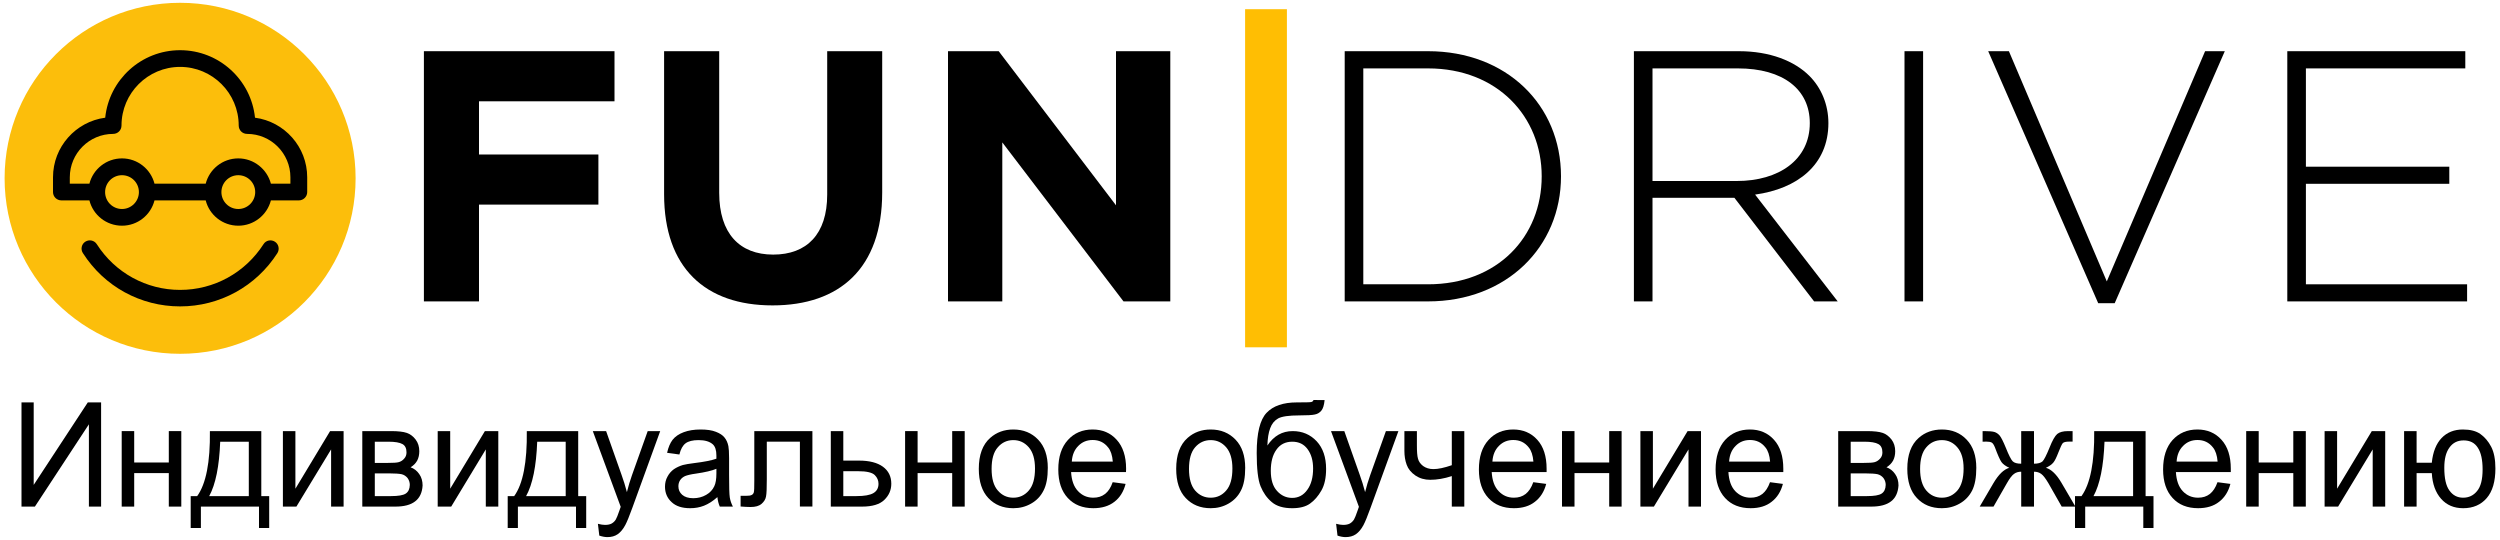 <?xml version="1.0" encoding="UTF-8"?>
<!DOCTYPE svg PUBLIC "-//W3C//DTD SVG 1.1//EN" "http://www.w3.org/Graphics/SVG/1.1/DTD/svg11.dtd">
<!-- Creator: CorelDRAW X8 -->
<svg xmlns="http://www.w3.org/2000/svg" xml:space="preserve" width="250px" height="54px" version="1.1" style="shape-rendering:geometricPrecision; text-rendering:geometricPrecision; image-rendering:optimizeQuality; fill-rule:evenodd; clip-rule:evenodd"
viewBox="0 0 25000 5400"
 xmlns:xlink="http://www.w3.org/1999/xlink">
 <defs>
  <style type="text/css">
   <![CDATA[
    .fil0 {fill:black}
    .fil1 {fill:#FCBE0B}
    .fil3 {fill:#FFBE03}
    .fil2 {fill:black;fill-rule:nonzero}
   ]]>
  </style>
 </defs>
 <g id="Слой_x0020_1">
  <g id="_1103842288">
   <path class="fil0" d="M1331 2143l940 0c69,0 125,-56 125,-125 0,-328 -267,-595 -595,-595 -328,0 -595,267 -595,595 0,69 56,125 125,125zm470 -471c147,0 273,92 323,222l-645 0c50,-130 175,-222 322,-222l0 0zm0 0z"/>
   <circle class="fil1" cx="1801" cy="1783" r="1755"/>
   <g>
    <g>
     <path class="fil0" d="M883 2004l11 0c37,146 169,253 326,253 156,0 288,-107 325,-253l512 0c37,146 169,253 326,253 156,0 288,-107 326,-253l279 0c46,0 84,-37 84,-83l0 -148c0,-305 -228,-557 -522,-596 -39,-379 -360,-675 -749,-675 -389,0 -710,296 -749,675 -294,39 -522,291 -522,596l0 148c0,46 38,83 84,83l101 0 168 0zm506 -83c0,93 -76,169 -169,169 -94,0 -169,-76 -169,-169 0,-93 75,-169 169,-169 93,0 169,75 169,169zm1163 0c0,93 -76,169 -169,169 -94,0 -169,-76 -169,-169 0,-93 75,-169 169,-169 93,0 169,75 169,169zm-1854 -148c0,-239 194,-434 433,-434 47,0 84,-37 84,-84 0,-323 263,-586 586,-586 323,0 586,263 586,586 0,47 37,84 84,84 239,0 433,195 433,434l0 64 -195 0c-38,-145 -170,-253 -326,-253 -157,0 -289,108 -326,253l-512 0c-37,-145 -169,-253 -325,-253 -157,0 -289,108 -326,253l-196 0 0 -64z"/>
    </g>
    <path class="fil0" d="M1801 3064c-395,0 -759,-199 -972,-533 -25,-38 -14,-90 24,-114 39,-25 90,-14 115,25 183,286 495,457 833,457 339,0 650,-171 834,-457 24,-39 75,-50 114,-25 38,24 49,75 25,114 -214,334 -578,533 -973,533zm0 0z"/>
   </g>
   <polygon class="fil2" points="4239,3014 4790,3014 4790,2046 5984,2046 5984,1545 4790,1545 4790,1013 6145,1013 6145,512 4239,512 "/>
   <path id="1" class="fil2" d="M7725 3054c672,0 1097,-372 1097,-1130l0 -1412 -550 0 0 1434c0,396 -204,600 -540,600 -336,0 -540,-211 -540,-618l0 -1416 -551 0 0 1430c0,736 412,1112 1084,1112z"/>
   <polygon id="2" class="fil2" points="9480,3014 10023,3014 10023,1424 11235,3014 11703,3014 11703,512 11160,512 11160,2053 9987,512 9480,512 "/>
   <path id="3" class="fil2" d="M13447 3014l833 0c787,0 1330,-546 1330,-1251 0,-711 -543,-1251 -1330,-1251l-833 0 0 2502zm186 -171l0 -2159 647 0c697,0 1137,486 1137,1079 0,604 -440,1080 -1137,1080l-647 0z"/>
   <path id="4" class="fil2" d="M16339 3014l186 0 0 -1036 819 0 797 1036 236 0 -826 -1068c422,-58 733,-297 733,-715 0,-186 -72,-354 -190,-472 -150,-150 -396,-247 -704,-247l-1051 0 0 2502zm186 -1204l0 -1126 854 0c454,0 719,211 719,547 0,368 -311,579 -729,579l-844 0z"/>
   <polygon id="5" class="fil2" points="19045,3014 19231,3014 19231,512 19045,512 "/>
   <polygon id="6" class="fil2" points="20982,3032 21147,3032 22248,512 22051,512 21068,2814 20089,512 19882,512 "/>
   <polygon id="7" class="fil2" points="22873,3014 24671,3014 24671,2843 23059,2843 23059,1838 24493,1838 24493,1667 23059,1667 23059,684 24653,684 24653,512 22873,512 "/>
   <polygon class="fil2" points="215,4024 337,4024 337,4849 878,4024 1011,4024 1011,5066 889,5066 889,4243 349,5066 215,5066 "/>
   <polygon id="1" class="fil2" points="1217,4311 1342,4311 1342,4625 1688,4625 1688,4311 1813,4311 1813,5066 1688,5066 1688,4731 1342,4731 1342,5066 1217,5066 "/>
   <path id="2" class="fil2" d="M2099 4311l514 0 0 650 79 0 0 319 -102 0 0 -214 -581 0 0 214 -102 0 0 -319 65 0c88,-122 131,-339 127,-650zm103 106c-9,245 -46,427 -110,544l396 0 0 -544 -286 0z"/>
   <polygon id="3" class="fil2" points="2829,4311 2954,4311 2954,4887 3301,4311 3436,4311 3436,5066 3311,5066 3311,4494 2964,5066 2829,5066 "/>
   <path id="4" class="fil2" d="M3623 4311l287 0c71,0 123,6 158,18 34,12 64,34 88,66 25,33 37,72 37,117 0,36 -7,67 -21,94 -15,27 -37,49 -66,67 34,12 63,34 86,67 23,32 34,71 34,115 -4,72 -30,125 -75,159 -45,35 -111,52 -197,52l-331 0 0 -755zm125 318l132 0c53,0 89,-2 109,-8 20,-6 38,-17 53,-35 16,-17 23,-38 23,-62 0,-40 -13,-68 -40,-83 -28,-16 -75,-24 -141,-24l-136 0 0 212zm0 332l163 0c71,0 120,-8 146,-25 26,-17 40,-46 41,-87 0,-24 -7,-47 -22,-68 -16,-20 -36,-33 -60,-39 -25,-5 -64,-8 -118,-8l-150 0 0 227z"/>
   <polygon id="5" class="fil2" points="4377,4311 4502,4311 4502,4887 4849,4311 4983,4311 4983,5066 4858,5066 4858,4494 4512,5066 4377,5066 "/>
   <path id="6" class="fil2" d="M5268 4311l514 0 0 650 80 0 0 319 -102 0 0 -214 -581 0 0 214 -102 0 0 -319 65 0c88,-122 130,-339 126,-650zm104 106c-9,245 -46,427 -111,544l396 0 0 -544 -285 0z"/>
   <path id="7" class="fil2" d="M5993 5356l-14 -118c27,7 51,11 71,11 28,0 51,-5 67,-14 17,-10 31,-23 41,-40 8,-13 21,-45 38,-95 3,-7 6,-18 11,-32l-279 -757 133 0 154 436c20,55 38,113 54,174 14,-57 31,-114 51,-170l157 -440 125 0 -279 768c-30,83 -53,139 -70,171 -22,42 -48,72 -76,92 -29,20 -63,29 -103,29 -24,0 -51,-5 -81,-15z"/>
   <path id="8" class="fil2" d="M7174 4971c-46,41 -91,69 -134,86 -43,17 -89,25 -138,25 -81,0 -143,-20 -186,-61 -44,-40 -66,-92 -66,-154 0,-37 8,-71 25,-101 16,-31 38,-55 64,-74 27,-18 57,-32 90,-42 25,-6 62,-13 112,-19 100,-12 175,-27 223,-44 0,-17 0,-28 0,-33 0,-52 -12,-88 -35,-110 -32,-29 -80,-43 -143,-43 -59,0 -102,11 -130,32 -28,21 -49,58 -62,112l-123 -17c12,-54 30,-97 55,-130 26,-33 63,-58 111,-76 48,-18 104,-27 168,-27 63,0 114,7 154,23 39,15 68,34 86,57 19,23 32,52 39,87 4,22 7,61 7,118l0 169c0,119 2,194 7,226 5,31 16,62 31,91l-131 0c-12,-27 -20,-59 -24,-95zm-10 -283c-45,19 -114,35 -204,48 -52,7 -88,16 -110,25 -21,10 -37,23 -49,41 -12,19 -17,39 -17,61 0,34 12,62 38,85 25,22 62,34 110,34 48,0 91,-11 129,-33 37,-21 65,-50 82,-87 14,-29 21,-72 21,-128l0 -46z"/>
   <path id="9" class="fil2" d="M7543 4311l581 0 0 754 -125 0 0 -648 -331 0 0 376c0,87 -2,145 -8,173 -5,28 -21,52 -45,73 -25,21 -61,31 -109,31 -29,0 -62,-2 -100,-5l0 -107 54 0c26,0 45,-2 56,-8 11,-5 18,-14 22,-26 4,-12 5,-50 5,-116l0 -497z"/>
   <path id="10" class="fil2" d="M8308 4311l125 0 0 295 158 0c103,0 183,21 238,61 56,41 84,98 84,170 0,63 -23,117 -70,162 -46,45 -121,67 -223,67l-312 0 0 -755zm125 650l132 0c79,0 135,-10 169,-30 34,-20 51,-51 51,-93 0,-33 -12,-62 -37,-87 -26,-26 -81,-39 -167,-39l-148 0 0 249z"/>
   <polygon id="11" class="fil2" points="9051,4311 9176,4311 9176,4625 9522,4625 9522,4311 9647,4311 9647,5066 9522,5066 9522,4731 9176,4731 9176,5066 9051,5066 "/>
   <path id="12" class="fil2" d="M9788 4688c0,-139 38,-242 114,-309 63,-56 140,-84 231,-84 102,0 184,34 249,102 64,67 96,161 96,281 0,97 -14,173 -43,228 -28,56 -69,99 -124,130 -54,31 -113,46 -178,46 -103,0 -186,-34 -250,-102 -63,-67 -95,-165 -95,-292zm128 1c0,96 20,168 62,216 41,48 93,72 155,72 62,0 114,-24 155,-72 42,-48 62,-122 62,-220 0,-94 -21,-164 -62,-212 -42,-48 -93,-72 -155,-72 -62,0 -114,24 -155,72 -42,47 -62,119 -62,216z"/>
   <path id="13" class="fil2" d="M11127 4822l129 17c-20,77 -57,137 -112,179 -55,43 -125,64 -211,64 -107,0 -192,-34 -255,-102 -63,-68 -95,-163 -95,-285 0,-127 32,-225 96,-295 63,-70 146,-105 247,-105 99,0 179,34 241,103 62,68 94,165 94,289 0,8 -1,19 -1,34l-549 0c5,83 27,146 69,190 41,44 92,66 153,66 46,0 85,-12 117,-37 33,-25 58,-64 77,-118zm-409 -206l410 0c-5,-63 -21,-111 -47,-142 -39,-50 -91,-74 -154,-74 -57,0 -105,19 -144,59 -39,39 -61,91 -65,157z"/>
   <path id="14" class="fil2" d="M11762 4688c0,-139 38,-242 114,-309 63,-56 140,-84 231,-84 101,0 184,34 249,102 64,67 96,161 96,281 0,97 -14,173 -43,228 -28,56 -70,99 -124,130 -54,31 -113,46 -178,46 -103,0 -186,-34 -250,-102 -64,-67 -95,-165 -95,-292zm128 1c0,96 20,168 61,216 42,48 94,72 156,72 62,0 114,-24 155,-72 42,-48 62,-122 62,-220 0,-94 -21,-164 -62,-212 -42,-48 -93,-72 -155,-72 -62,0 -114,24 -156,72 -41,47 -61,119 -61,216z"/>
   <path id="15" class="fil2" d="M13135 4000l111 1c-5,51 -16,86 -33,106 -17,20 -38,33 -65,38 -26,6 -78,9 -156,9 -102,0 -173,10 -210,30 -37,21 -64,53 -80,98 -17,45 -26,102 -28,173 32,-48 69,-84 111,-108 42,-24 89,-36 142,-36 96,0 176,34 240,102 63,68 94,160 94,276 0,88 -15,160 -47,216 -32,56 -70,100 -114,131 -43,31 -103,46 -178,46 -88,0 -156,-20 -204,-61 -49,-41 -86,-94 -112,-158 -26,-63 -39,-175 -39,-333 0,-199 33,-333 99,-402 65,-69 166,-104 303,-104 84,0 133,-1 144,-4 12,-3 19,-10 22,-20zm-4 685c0,-78 -18,-143 -55,-193 -36,-50 -87,-75 -153,-75 -69,0 -122,27 -159,80 -38,53 -56,123 -56,211 0,88 20,155 62,201 41,46 92,70 152,70 62,0 113,-27 151,-81 39,-53 58,-125 58,-213z"/>
   <path id="16" class="fil2" d="M13375 5356l-14 -118c27,7 51,11 71,11 28,0 50,-5 67,-14 17,-10 30,-23 41,-40 8,-13 21,-45 38,-95 2,-7 6,-18 11,-32l-279 -757 133 0 154 436c20,55 38,113 54,174 14,-57 31,-114 51,-170l157 -440 125 0 -279 768c-30,83 -53,139 -70,171 -22,42 -48,72 -76,92 -29,20 -64,29 -103,29 -25,0 -52,-5 -81,-15z"/>
   <path id="17" class="fil2" d="M14044 4311l125 0 0 142c0,62 3,107 11,134 7,28 24,52 51,73 28,20 62,31 103,31 48,0 109,-13 184,-39l0 -341 125 0 0 755 -125 0 0 -305c-77,25 -149,37 -216,37 -56,0 -105,-14 -148,-43 -43,-30 -72,-65 -87,-107 -16,-43 -23,-89 -23,-139l0 -198z"/>
   <path id="18" class="fil2" d="M15333 4822l129 17c-20,77 -58,137 -113,179 -54,43 -124,64 -210,64 -107,0 -192,-34 -255,-102 -63,-68 -95,-163 -95,-285 0,-127 32,-225 96,-295 63,-70 146,-105 247,-105 98,0 179,34 241,103 62,68 93,165 93,289 0,8 0,19 0,34l-549 0c5,83 27,146 69,190 41,44 92,66 153,66 46,0 85,-12 117,-37 32,-25 58,-64 77,-118zm-409 -206l410 0c-5,-63 -21,-111 -47,-142 -39,-50 -91,-74 -154,-74 -57,0 -105,19 -144,59 -39,39 -61,91 -65,157z"/>
   <polygon id="19" class="fil2" points="15620,4311 15745,4311 15745,4625 16092,4625 16092,4311 16216,4311 16216,5066 16092,5066 16092,4731 15745,4731 15745,5066 15620,5066 "/>
   <polygon id="20" class="fil2" points="16404,4311 16529,4311 16529,4887 16876,4311 17010,4311 17010,5066 16885,5066 16885,4494 16539,5066 16404,5066 "/>
   <path id="21" class="fil2" d="M17700 4822l129 17c-20,77 -58,137 -113,179 -54,43 -124,64 -210,64 -107,0 -193,-34 -255,-102 -63,-68 -95,-163 -95,-285 0,-127 32,-225 95,-295 64,-70 147,-105 248,-105 98,0 179,34 241,103 62,68 93,165 93,289 0,8 0,19 0,34l-549 0c5,83 27,146 68,190 42,44 93,66 154,66 46,0 85,-12 117,-37 32,-25 58,-64 77,-118zm-409 -206l410 0c-5,-63 -21,-111 -47,-142 -39,-50 -91,-74 -154,-74 -57,0 -105,19 -144,59 -39,39 -61,91 -65,157z"/>
   <path id="22" class="fil2" d="M18382 4311l287 0c71,0 123,6 158,18 34,12 63,34 88,66 25,33 37,72 37,117 0,36 -7,67 -21,94 -15,27 -37,49 -66,67 34,12 63,34 86,67 23,32 34,71 34,115 -5,72 -30,125 -75,159 -45,35 -111,52 -197,52l-331 0 0 -755zm125 318l132 0c53,0 89,-2 109,-8 20,-6 37,-17 53,-35 16,-17 23,-38 23,-62 0,-40 -13,-68 -40,-83 -28,-16 -75,-24 -141,-24l-136 0 0 212zm0 332l163 0c71,0 120,-8 146,-25 26,-17 40,-46 41,-87 0,-24 -7,-47 -22,-68 -16,-20 -36,-33 -60,-39 -24,-5 -64,-8 -118,-8l-150 0 0 227z"/>
   <path id="23" class="fil2" d="M19073 4688c0,-139 38,-242 114,-309 63,-56 141,-84 232,-84 101,0 184,34 248,102 64,67 96,161 96,281 0,97 -14,173 -42,228 -29,56 -70,99 -125,130 -54,31 -113,46 -177,46 -104,0 -187,-34 -250,-102 -64,-67 -96,-165 -96,-292zm128 1c0,96 21,168 62,216 41,48 93,72 156,72 62,0 113,-24 155,-72 41,-48 62,-122 62,-220 0,-94 -21,-164 -63,-212 -41,-48 -93,-72 -154,-72 -63,0 -115,24 -156,72 -41,47 -62,119 -62,216z"/>
   <path id="24" class="fil2" d="M20340 4311l0 326c40,0 68,-8 85,-23 16,-16 39,-61 70,-137 28,-71 54,-117 77,-137 23,-19 59,-29 108,-29l46 0 0 105 -34 0c-33,0 -54,5 -64,15 -9,10 -24,41 -44,93 -19,49 -35,83 -51,102 -16,19 -40,36 -74,52 54,15 107,66 158,154l137 234 -137 0 -133 -234c-28,-47 -51,-78 -72,-93 -20,-15 -44,-22 -72,-22l0 349 -128 0 0 -349c-28,0 -52,7 -72,22 -20,14 -44,45 -71,93l-134 234 -138 0 137 -234c52,-88 105,-139 159,-154 -37,-17 -63,-36 -78,-57 -15,-21 -37,-70 -66,-148 -11,-26 -21,-42 -33,-48 -12,-6 -30,-9 -54,-9 -5,0 -18,1 -36,1l0 -106 17 0c48,0 82,3 102,9 19,6 37,18 53,37 15,20 35,59 60,120 30,75 53,120 69,136 16,16 45,24 85,24l0 -326 128 0z"/>
   <path id="25" class="fil2" d="M20942 4311l514 0 0 650 79 0 0 319 -102 0 0 -214 -581 0 0 214 -102 0 0 -319 65 0c88,-122 131,-339 127,-650zm103 106c-9,245 -46,427 -110,544l396 0 0 -544 -286 0z"/>
   <path id="26" class="fil2" d="M22175 4822l129 17c-20,77 -58,137 -113,179 -54,43 -125,64 -210,64 -107,0 -193,-34 -255,-102 -63,-68 -95,-163 -95,-285 0,-127 32,-225 95,-295 64,-70 147,-105 248,-105 98,0 179,34 241,103 62,68 93,165 93,289 0,8 0,19 0,34l-549 0c5,83 27,146 68,190 41,44 93,66 154,66 46,0 85,-12 117,-37 32,-25 58,-64 77,-118zm-409 -206l410 0c-5,-63 -21,-111 -47,-142 -39,-50 -91,-74 -154,-74 -57,0 -105,19 -144,59 -39,39 -61,91 -65,157z"/>
   <polygon id="27" class="fil2" points="22462,4311 22587,4311 22587,4625 22933,4625 22933,4311 23058,4311 23058,5066 22933,5066 22933,4731 22587,4731 22587,5066 22462,5066 "/>
   <polygon id="28" class="fil2" points="23246,4311 23371,4311 23371,4887 23718,4311 23852,4311 23852,5066 23727,5066 23727,4494 23381,5066 23246,5066 "/>
   <path id="29" class="fil2" d="M24041 4311l125 0 0 316 152 0c11,-108 44,-190 98,-247 55,-57 126,-85 213,-85 75,0 133,15 176,46 43,31 79,73 107,127 28,54 42,126 42,217 0,130 -29,229 -87,296 -58,67 -136,101 -235,101 -92,0 -165,-31 -221,-94 -55,-62 -87,-148 -93,-257l-152 0 0 335 -125 0 0 -755zm595 93c-61,0 -108,24 -142,72 -35,48 -51,115 -51,202 0,103 16,179 51,227 34,48 80,72 137,72 57,0 104,-22 140,-67 37,-44 55,-116 55,-216 0,-96 -16,-169 -48,-217 -31,-49 -78,-73 -142,-73z"/>
   <rect class="fil3" x="12451" y="92" width="418" height="3381"/>
  </g>
 </g>
</svg>

